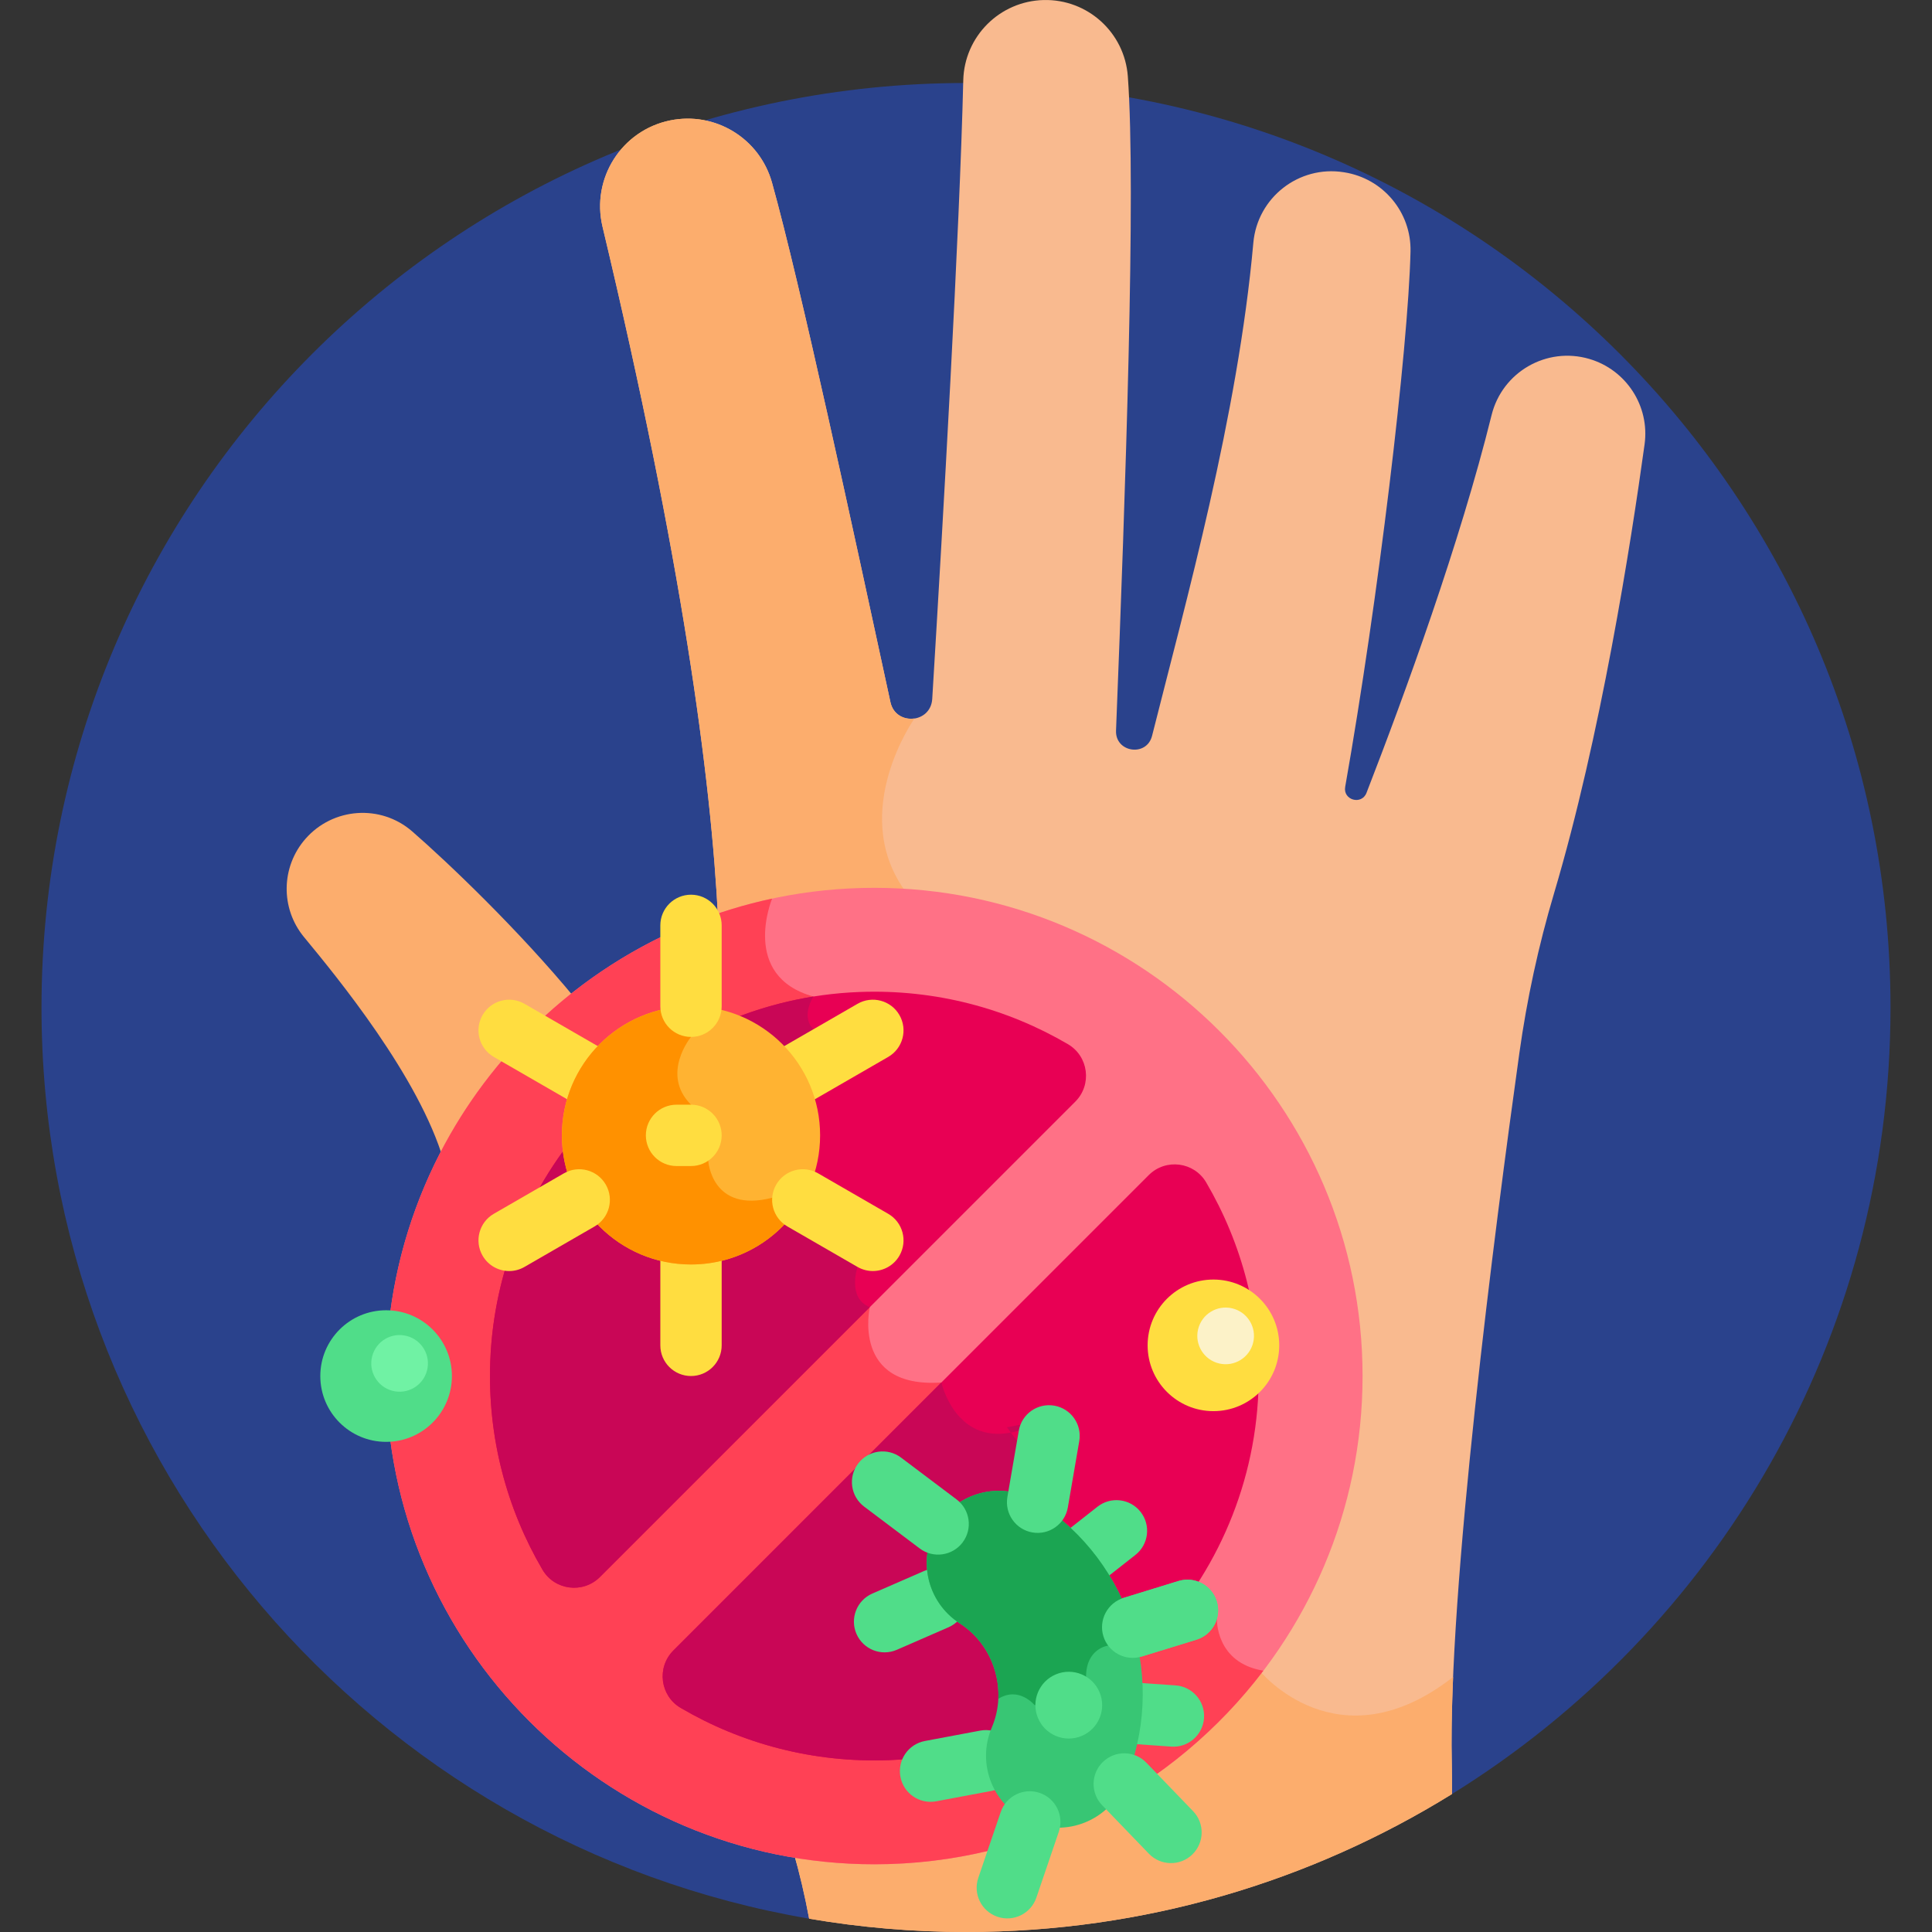 <svg id="Layer_1" enable-background="new 0 0 512 512" height="512" viewBox="0 0 512 512" width="512" xmlns="http://www.w3.org/2000/svg"><rect x="0" y="0" width="512" height="512" fill="#333333" stroke="none"/><g><path d="m256 21.996c-135.311 0-245.002 109.691-245.002 245.002 0 121.14 87.924 221.73 203.435 241.474l170.353-33.03c69.747-43.184 116.217-120.382 116.217-208.445-.001-135.31-109.693-245.001-245.003-245.001z" fill="#2a428c"/><path d="m421.174 95.116h-.001c-11.296-3.314-23.059 3.455-25.887 14.883-8.371 33.838-22.889 73.686-33.147 100.111-1.29 3.325-6.273 1.933-5.651-1.579 8.733-49.383 16.693-116.033 17.313-141.847.25-10.431-7.278-19.418-17.588-21.024l-.15-.024c-11.884-1.851-22.843 6.727-23.914 18.706-4.094 45.828-17.861 94.981-26.838 130.66-1.422 5.65-9.781 4.441-9.55-1.381 2.522-63.732 5.324-143.449 3.128-173.386-.852-11.61-10.655-20.501-22.294-20.228-11.645.274-21.036 9.63-21.316 21.275-.977 40.518-5.375 117.034-8.224 163.932-.395 6.509-9.701 7.221-11.082.848-10.074-46.492-23.823-110.554-31.381-137.66-3.27-11.728-15.044-18.922-26.975-16.496-12.865 2.615-20.989 15.381-17.942 28.151 20.966 87.889 28.806 145.898 30.65 183.891 12.984-4.463 26.905-6.892 41.384-6.892 70.368 0 127.615 57.248 127.615 127.616 0 70.367-57.247 127.616-127.615 127.616-7.332 0-14.52-.63-21.517-1.824 1.702 5.925 3.112 11.936 4.241 18.009 13.511 2.308 27.396 3.527 41.567 3.527 47.248 0 91.364-13.388 128.785-36.558.012-3.366.003-6.054-.041-7.925-1.079-45.82 11.462-142.324 17.887-188.297 2.009-14.376 5.073-28.571 9.211-42.484 12.341-41.491 20.354-92.579 23.992-118.983 1.397-10.134-4.845-19.757-14.66-22.637z" fill="#f9ba8f"/><g fill="#fcad6d"><path d="m231.709 237.054c2.964 0 5.902.11 8.816.31-.313-.628-.667-1.243-1.079-1.842-14.316-20.811 2.889-45.107 2.889-45.107l-.002-.018c-2.677.409-5.63-.96-6.361-4.336-10.075-46.492-23.823-110.554-31.381-137.66-3.27-11.728-15.044-18.922-26.975-16.496-12.865 2.615-20.989 15.381-17.942 28.151 20.966 87.889 28.806 145.898 30.65 183.891 12.984-4.464 26.906-6.893 41.385-6.893z"/><path d="m152.501 264.684c-15.037-18.244-33.831-36.154-43.263-44.355-8.352-7.261-21.01-6.351-28.294 1.98-6.486 7.418-6.646 18.431-.372 26.031 8.693 10.531 30.49 37.019 37.014 59.267 8.401-16.735 20.373-31.378 34.915-42.923z"/><path d="m384.744 467.517c-.158-6.714-.022-14.523.343-23.096-30.618 23.921-51.278-1.671-51.278-1.671l-1.007-.291c-23.355 30.281-59.981 49.827-101.092 49.827-7.332 0-14.52-.63-21.517-1.824 1.702 5.925 3.112 11.936 4.241 18.009 13.51 2.31 27.395 3.529 41.566 3.529 47.248 0 91.364-13.388 128.785-36.558.012-3.366.002-6.053-.041-7.925z"/></g><path d="m231.709 235.284c-71.343 0-129.386 58.043-129.386 129.386s58.043 129.386 129.386 129.386 129.385-58.043 129.385-129.386-58.041-129.386-129.385-129.386z" fill="#ff7186"/><g fill="#ff4155"><path d="m266.848 378.25 1.037 1.396c.682-.131 1.379-.288 2.109-.504 16.601-4.892-3.146-.892-3.146-.892z"/><path d="m322.495 428.986h-30.13l-11.52-16.999-1.5-16.908-11.46-15.434c-14.82 2.854-18.415-13.271-18.415-13.271-23.875 1.625-18.965-19.966-18.965-19.966-6.091-2.424-3.254-10.662-3.254-10.662l-14.361-12.4s6.145-47.121 2.681-50.585 0-8.67 0-8.67c-19.524-5.408-10.952-25.946-10.952-25.946-58.381 12.487-102.296 64.47-102.296 126.524 0 71.343 58.043 129.386 129.386 129.386 42.037 0 79.45-20.156 103.099-51.306-12.783-2.102-12.313-13.763-12.313-13.763z"/></g><path d="m143.76 415.981c-9.458-16.139-14.606-35.094-13.833-55.283 2.024-52.858 44.945-95.782 97.803-97.81 20.191-.775 39.148 4.374 55.289 13.833 5.477 3.21 6.432 10.741 1.943 15.23l-125.972 125.973c-4.489 4.489-12.02 3.534-15.23-1.943z" fill="#e80054"/><path d="m158.99 417.924 71.514-71.515c-6.091-2.424-3.254-10.662-3.254-10.662l-14.361-12.4s6.145-47.121 2.681-50.585c-3.463-3.463-.002-8.667 0-8.67-47.139 7.572-83.778 47.865-85.644 96.605-.773 20.189 4.376 39.144 13.833 55.283 3.211 5.478 10.742 6.433 15.231 1.944z" fill="#c90656"/><path d="m235.685 466.453c-20.19.773-39.146-4.375-55.286-13.833-5.477-3.21-6.432-10.741-1.943-15.23l125.972-125.972c4.489-4.489 12.021-3.534 15.23 1.943 9.459 16.141 14.607 35.097 13.833 55.288-2.027 52.857-44.948 95.779-97.806 97.804z" fill="#e80054"/><g fill="#c90656"><path d="m266.848 378.25 1.037 1.396c.682-.131 1.379-.288 2.109-.504 16.601-4.892-3.146-.892-3.146-.892z"/><path d="m180.399 452.62c16.14 9.458 35.095 14.607 55.286 13.833 30.07-1.152 56.92-15.544 74.859-37.466h-18.178l-11.52-16.999-1.5-16.908-11.46-15.434c-14.82 2.854-18.415-13.271-18.415-13.271l-71.014 71.015c-4.49 4.488-3.535 12.02 1.942 15.23z"/></g><g><path d="m183.123 364.66c-4.49 0-8.129-3.64-8.129-8.129v-28.709c0-4.49 3.639-8.129 8.129-8.129s8.129 3.64 8.129 8.129v28.709c0 4.489-3.639 8.129-8.129 8.129z" fill="#ffdd40"/></g><g><path d="m159.786 295.544c-1.379 0-2.776-.351-4.057-1.091l-24.863-14.354c-3.888-2.245-5.22-7.217-2.975-11.105 2.243-3.888 7.215-5.221 11.105-2.975l24.863 14.354c3.888 2.245 5.22 7.216 2.975 11.104-1.506 2.609-4.239 4.067-7.048 4.067z" fill="#ffdd40"/></g><g><path d="m206.46 295.544c-2.809 0-5.542-1.458-7.047-4.066-2.245-3.888-.912-8.86 2.975-11.104l24.863-14.354c3.886-2.245 8.859-.913 11.104 2.975s.912 8.86-2.975 11.105l-24.863 14.354c-1.279.738-2.677 1.09-4.057 1.09z" fill="#ffdd40"/></g><circle cx="321.57" cy="356.531" fill="#ffdd40" r="17.438"/><circle cx="102.323" cy="364.67" fill="#50dd89" r="17.438"/><ellipse cx="105.948" cy="361.366" fill="#70f2a4" rx="7.509" ry="7.509" transform="matrix(.16 -.987 .987 .16 -267.723 408.062)"/><ellipse cx="324.815" cy="353.857" fill="#fcf2c8" rx="7.509" ry="7.509" transform="matrix(.23 -.973 .973 .23 -94.203 588.684)"/><g><path d="m292.404 433.607c-1.319-4.291 1.09-8.84 5.381-10.159l14.509-4.461c4.289-1.319 8.838 1.089 10.159 5.381 1.319 4.291-1.09 8.84-5.381 10.159l-14.509 4.461c-4.264 1.311-8.831-1.062-10.159-5.381z" fill="#50dd89"/></g><g><path d="m275.592 421.63c-2.776-3.529-2.165-8.64 1.364-11.415l13.889-10.923c3.531-2.776 8.639-2.164 11.416 1.365 2.775 3.529 2.165 8.64-1.365 11.415l-13.889 10.923c-3.538 2.781-8.645 2.156-11.415-1.365z" fill="#50dd89"/></g><g><path d="m310.401 462.868-17.631-1.232c-4.479-.313-7.856-4.197-7.543-8.676.312-4.479 4.203-7.857 8.675-7.543l17.631 1.232c4.478.313 7.856 4.197 7.543 8.676-.313 4.489-4.207 7.856-8.675 7.543z" fill="#50dd89"/></g><circle cx="183.123" cy="300.883" fill="#ffb332" r="34.215"/><path d="m212.89 317.744c-1.915-1.001-4.565-1.289-8.241-.333-16.106 4.187-16.959-9.803-16.959-9.803s3.562-6.724-4.567-14.853 0-17.956 0-17.956l1.38-8.094c-.458-.018-.917-.035-1.38-.035-18.896 0-34.215 15.319-34.215 34.215s15.319 34.215 34.215 34.215c12.763-.002 23.887-6.996 29.767-17.356z" fill="#ff9100"/><g><path d="m183.123 274.797c-4.49 0-8.129-3.64-8.129-8.129v-21.433c0-4.49 3.639-8.129 8.129-8.129s8.129 3.64 8.129 8.129v21.433c0 4.49-3.639 8.129-8.129 8.129z" fill="#ffdd40"/></g><g><path d="m231.308 336.838c-1.379 0-2.776-.351-4.057-1.09l-18.566-10.719c-3.888-2.245-5.22-7.216-2.975-11.105 2.244-3.888 7.215-5.221 11.105-2.975l18.566 10.719c3.888 2.245 5.221 7.216 2.975 11.105-1.506 2.606-4.239 4.065-7.048 4.065z" fill="#ffdd40"/></g><g><path d="m134.938 336.838c-2.809 0-5.542-1.458-7.047-4.066-2.245-3.888-.912-8.86 2.975-11.105l18.566-10.719c3.886-2.245 8.861-.913 11.104 2.975 2.245 3.888.913 8.86-2.975 11.105l-18.566 10.719c-1.28.739-2.678 1.091-4.057 1.091z" fill="#ffdd40"/></g><g><path d="m183.123 309.012h-3.835c-4.49 0-8.129-3.64-8.129-8.129 0-4.49 3.639-8.129 8.129-8.129h3.835c4.49 0 8.129 3.64 8.129 8.129s-3.639 8.129-8.129 8.129z" fill="#ffdd40"/></g><g><path d="m226.977 433.007c-1.794-4.115.088-8.906 4.203-10.7l13.674-5.961c4.119-1.796 8.907.088 10.7 4.203 1.794 4.115-.088 8.906-4.203 10.7l-13.675 5.961c-4.123 1.8-8.91-.096-10.699-4.203z" fill="#50dd89"/></g><g><path d="m238.62 470.871c-.829-4.413 2.077-8.661 6.49-9.49l14.662-2.753c4.413-.826 8.661 2.077 9.489 6.49.829 4.413-2.077 8.661-6.49 9.49l-14.662 2.753c-4.421.828-8.661-2.084-9.489-6.49z" fill="#50dd89"/></g><path d="m248.615 403.858c-5.689 8.867-3.115 20.673 5.754 26.364 9.057 5.81 12.7 17.664 8.473 27.567-4.135 9.691.371 20.903 10.061 25.039 9.694 4.137 20.902-.369 25.039-10.061 5.815-13.63 6.309-28.292 2.232-41.55s-12.726-25.111-25.196-33.113c-8.867-5.691-20.671-3.116-26.363 5.754z" fill="#38c674"/><path d="m300.446 432.175c-.092-.319-.174-.64-.272-.957-4.077-13.258-12.726-25.111-25.196-33.113-8.868-5.691-20.671-3.116-26.364 5.754-5.689 8.867-3.115 20.673 5.754 26.364 6.815 4.372 10.561 12.166 10.199 19.976 5.507-3.427 9.647 1.723 9.647 1.723l13.592-7.454c0-7.7 5.875-8.366 5.875-8.366z" fill="#1ba552"/><g><path d="m243.724 410.351-14.718-11.087c-3.586-2.701-4.303-7.798-1.602-11.384s7.799-4.303 11.384-1.602l14.718 11.087c3.586 2.701 4.303 7.798 1.602 11.384-2.705 3.591-7.803 4.3-11.384 1.602z" fill="#50dd89"/></g><g><path d="m273.6 406.115c-4.425-.762-7.393-4.966-6.633-9.391l3.027-17.582c.762-4.424 4.965-7.392 9.391-6.632 4.424.762 7.393 4.966 6.632 9.391l-3.027 17.582c-.76 4.416-4.955 7.394-9.39 6.632z" fill="#50dd89"/></g><g><path d="m292.406 433.613c-1.319-4.291 1.089-8.84 5.381-10.16l14.508-4.462c4.29-1.319 8.838 1.089 10.159 5.381 1.319 4.291-1.089 8.84-5.381 10.159l-14.508 4.462c-4.272 1.314-8.833-1.07-10.159-5.38z" fill="#50dd89"/></g><g><path d="m264.331 507.961c-4.249-1.448-6.52-6.068-5.071-10.317l5.944-17.441c1.448-4.25 6.071-6.52 10.317-5.072 4.249 1.448 6.52 6.068 5.071 10.317l-5.944 17.441c-1.446 4.245-6.064 6.523-10.317 5.072z" fill="#50dd89"/></g><g><path d="m304.473 491.258-12.384-12.843c-3.117-3.232-3.023-8.378.208-11.495 3.233-3.117 8.38-3.022 11.494.209l12.384 12.843c3.117 3.232 3.023 8.378-.208 11.495-3.227 3.111-8.374 3.028-11.494-.209z" fill="#50dd89"/></g><ellipse cx="283.06" cy="451.921" fill="#50dd89" rx="8.845" ry="8.845" transform="matrix(.924 -.383 .383 .924 -151.396 142.722)"/></g></svg>